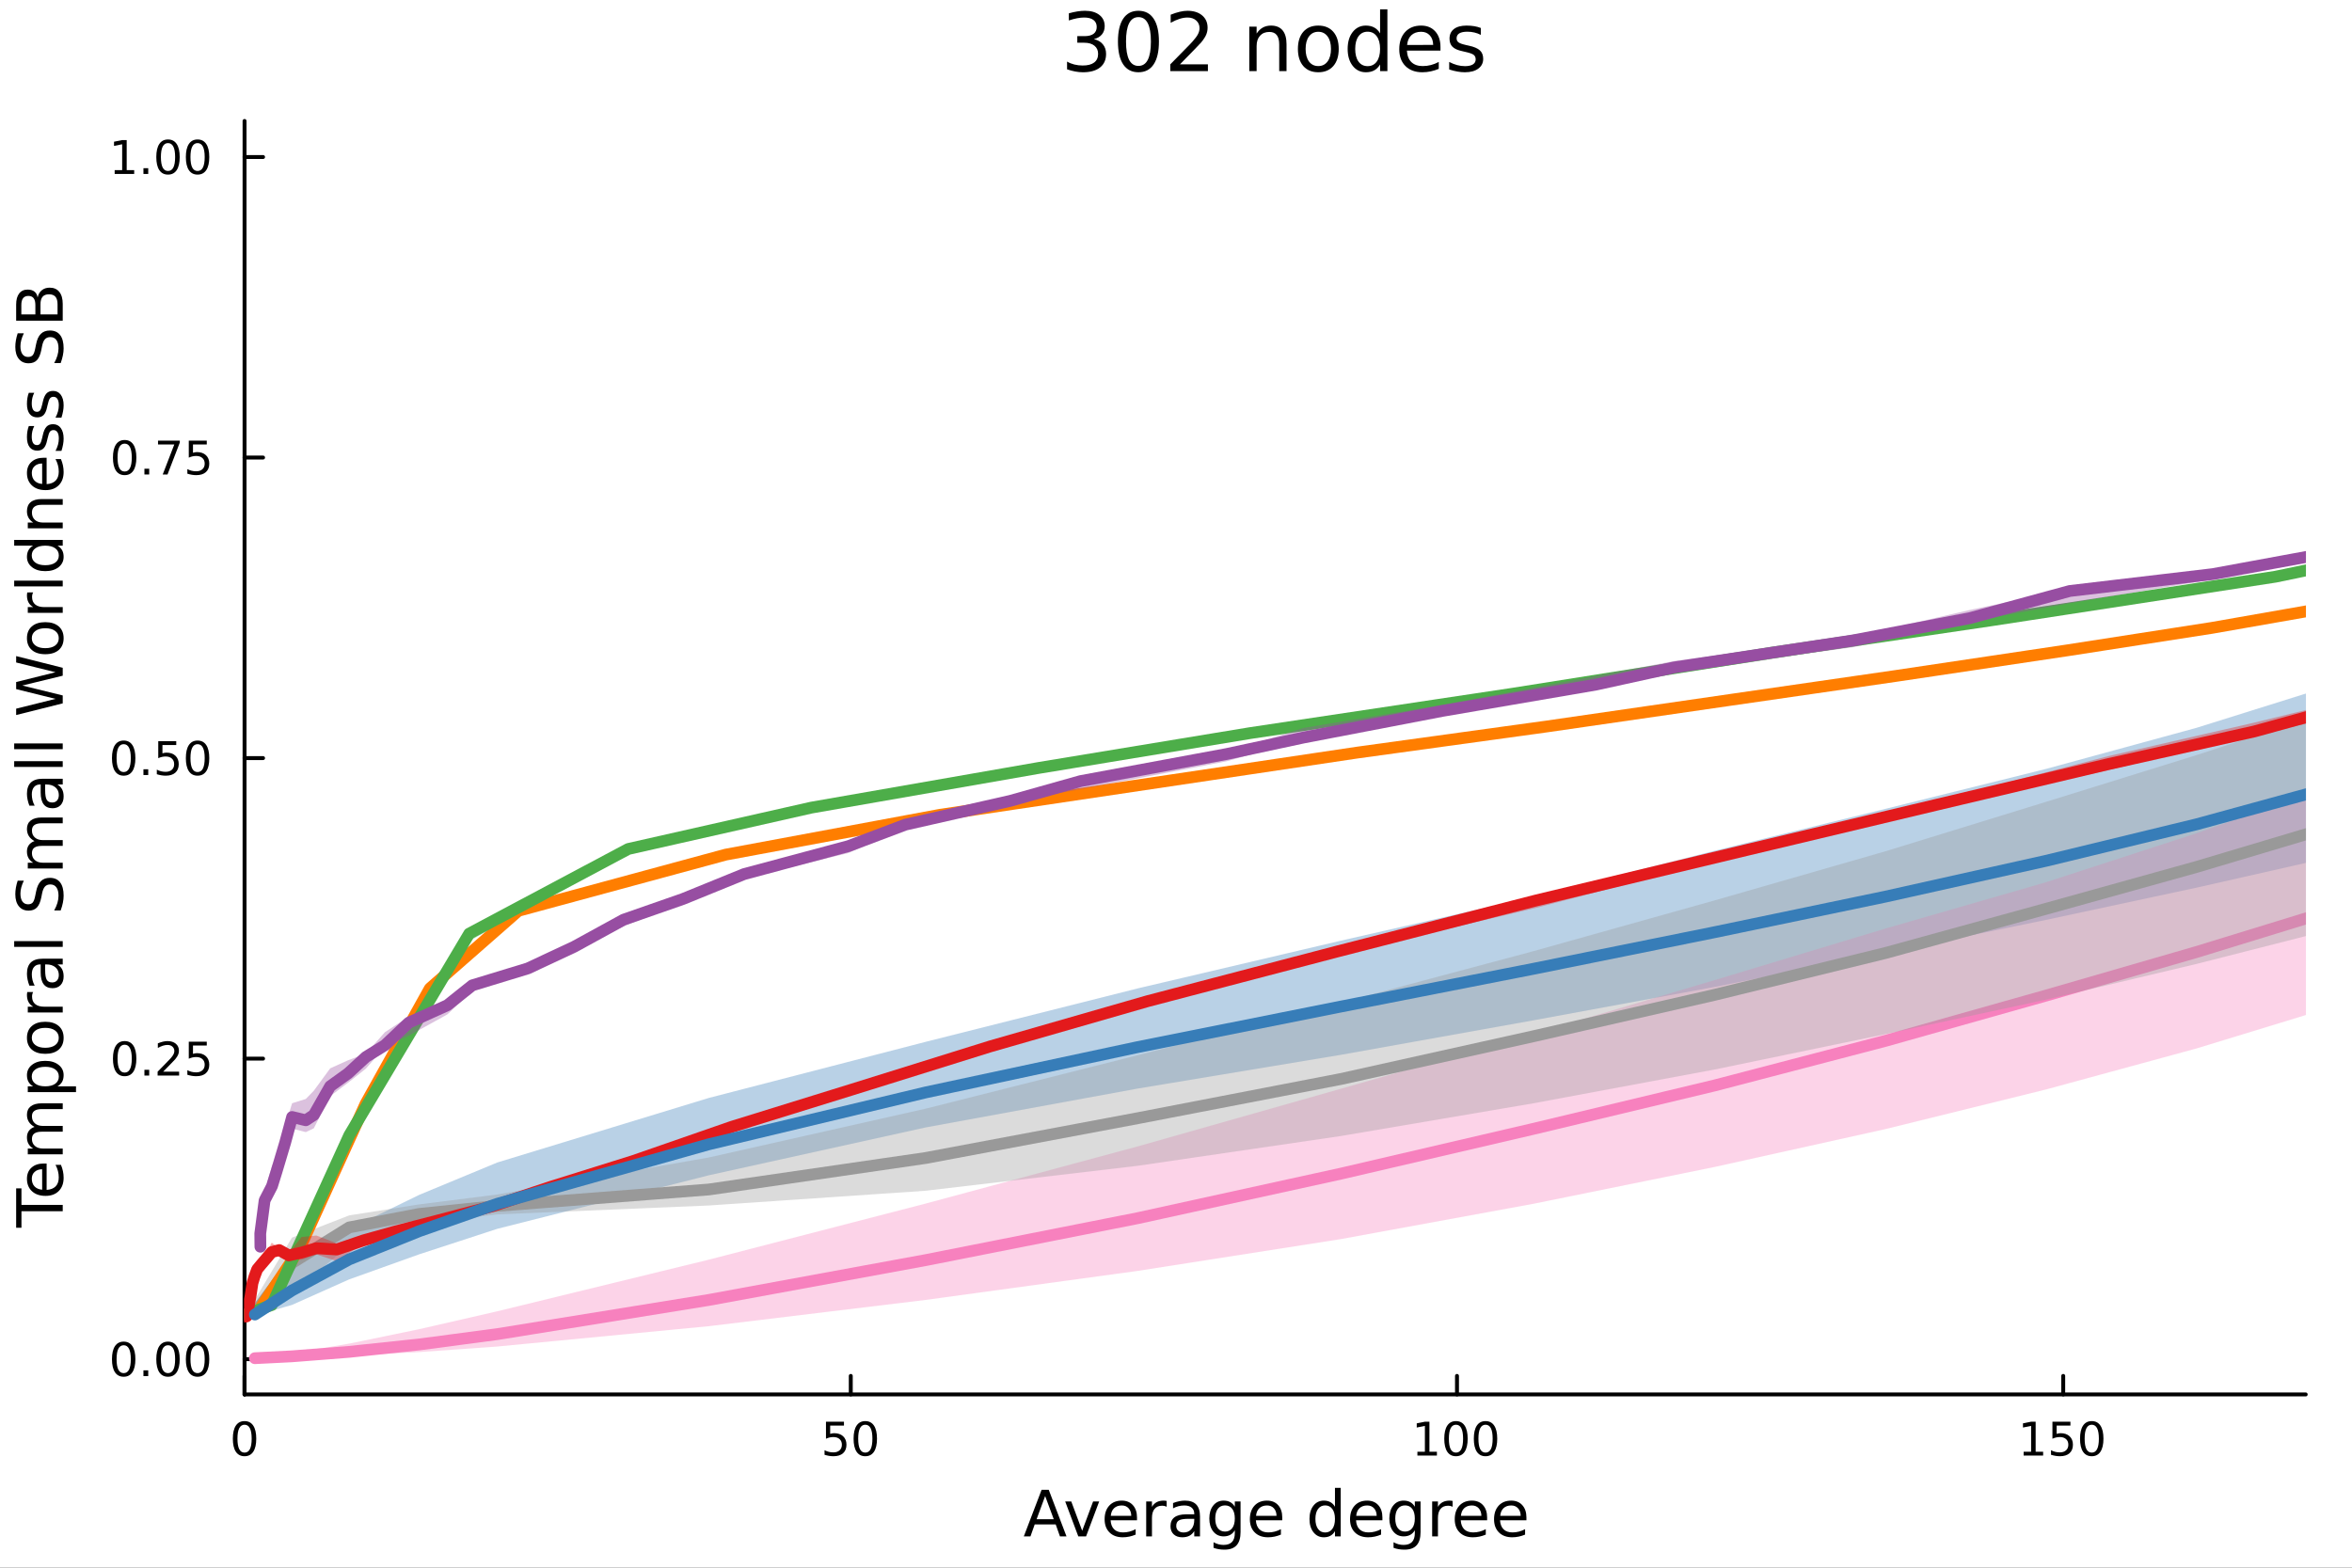 <?xml version="1.0" encoding="utf-8"?>
<svg xmlns="http://www.w3.org/2000/svg" xmlns:xlink="http://www.w3.org/1999/xlink" width="600" height="400" viewBox="0 0 2400 1600">
<rect x="0" y="0" width="2400" height="1600" fill="#333333" stroke="none"/>
<defs>
  <clipPath id="clip870">
    <rect x="0" y="0" width="2400" height="1600"/>
  </clipPath>
</defs>
<path clip-path="url(#clip870)" d="M0 1600 L2400 1600 L2400 0 L0 0  Z" fill="#ffffff" fill-rule="evenodd" fill-opacity="1"/>
<defs>
  <clipPath id="clip871">
    <rect x="480" y="0" width="1681" height="1600"/>
  </clipPath>
</defs>
<path clip-path="url(#clip870)" d="M249.542 1423.18 L2352.76 1423.18 L2352.76 123.472 L249.542 123.472  Z" fill="#ffffff" fill-rule="evenodd" fill-opacity="1"/>
<defs>
  <clipPath id="clip872">
    <rect x="249" y="123" width="2104" height="1301"/>
  </clipPath>
</defs>
<polyline clip-path="url(#clip870)" style="stroke:#000000; stroke-linecap:round; stroke-linejoin:round; stroke-width:4; stroke-opacity:1; fill:none" points="249.542,1423.18 2352.76,1423.18 "/>
<polyline clip-path="url(#clip870)" style="stroke:#000000; stroke-linecap:round; stroke-linejoin:round; stroke-width:4; stroke-opacity:1; fill:none" points="249.542,1423.18 249.542,1404.28 "/>
<polyline clip-path="url(#clip870)" style="stroke:#000000; stroke-linecap:round; stroke-linejoin:round; stroke-width:4; stroke-opacity:1; fill:none" points="868.134,1423.18 868.134,1404.28 "/>
<polyline clip-path="url(#clip870)" style="stroke:#000000; stroke-linecap:round; stroke-linejoin:round; stroke-width:4; stroke-opacity:1; fill:none" points="1486.73,1423.18 1486.73,1404.28 "/>
<polyline clip-path="url(#clip870)" style="stroke:#000000; stroke-linecap:round; stroke-linejoin:round; stroke-width:4; stroke-opacity:1; fill:none" points="2105.32,1423.18 2105.32,1404.28 "/>
<path clip-path="url(#clip870)" d="M249.542 1454.1 Q245.931 1454.1 244.102 1457.66 Q242.297 1461.2 242.297 1468.33 Q242.297 1475.44 244.102 1479.01 Q245.931 1482.55 249.542 1482.55 Q253.176 1482.55 254.982 1479.01 Q256.811 1475.44 256.811 1468.33 Q256.811 1461.2 254.982 1457.66 Q253.176 1454.1 249.542 1454.1 M249.542 1450.39 Q255.352 1450.39 258.408 1455 Q261.486 1459.58 261.486 1468.33 Q261.486 1477.06 258.408 1481.67 Q255.352 1486.25 249.542 1486.25 Q243.732 1486.25 240.653 1481.67 Q237.598 1477.06 237.598 1468.33 Q237.598 1459.58 240.653 1455 Q243.732 1450.39 249.542 1450.39 Z" fill="#000000" fill-rule="evenodd" fill-opacity="1" /><path clip-path="url(#clip870)" d="M842.834 1451.02 L861.19 1451.02 L861.19 1454.96 L847.116 1454.96 L847.116 1463.43 Q848.134 1463.08 849.153 1462.92 Q850.171 1462.73 851.19 1462.73 Q856.977 1462.73 860.357 1465.9 Q863.736 1469.08 863.736 1474.49 Q863.736 1480.07 860.264 1483.17 Q856.792 1486.25 850.472 1486.25 Q848.296 1486.25 846.028 1485.88 Q843.783 1485.51 841.375 1484.77 L841.375 1480.07 Q843.459 1481.2 845.681 1481.76 Q847.903 1482.32 850.38 1482.32 Q854.384 1482.32 856.722 1480.21 Q859.06 1478.1 859.06 1474.49 Q859.06 1470.88 856.722 1468.77 Q854.384 1466.67 850.38 1466.67 Q848.505 1466.67 846.63 1467.08 Q844.778 1467.5 842.834 1468.38 L842.834 1451.02 Z" fill="#000000" fill-rule="evenodd" fill-opacity="1" /><path clip-path="url(#clip870)" d="M882.949 1454.1 Q879.338 1454.1 877.509 1457.66 Q875.704 1461.2 875.704 1468.33 Q875.704 1475.44 877.509 1479.01 Q879.338 1482.55 882.949 1482.55 Q886.583 1482.55 888.389 1479.01 Q890.218 1475.44 890.218 1468.33 Q890.218 1461.2 888.389 1457.66 Q886.583 1454.1 882.949 1454.1 M882.949 1450.39 Q888.759 1450.39 891.815 1455 Q894.893 1459.58 894.893 1468.33 Q894.893 1477.06 891.815 1481.67 Q888.759 1486.25 882.949 1486.25 Q877.139 1486.25 874.06 1481.67 Q871.005 1477.06 871.005 1468.33 Q871.005 1459.58 874.06 1455 Q877.139 1450.39 882.949 1450.39 Z" fill="#000000" fill-rule="evenodd" fill-opacity="1" /><path clip-path="url(#clip870)" d="M1446.33 1481.64 L1453.97 1481.64 L1453.97 1455.28 L1445.66 1456.95 L1445.66 1452.69 L1453.93 1451.02 L1458.6 1451.02 L1458.6 1481.64 L1466.24 1481.64 L1466.24 1485.58 L1446.33 1485.58 L1446.33 1481.64 Z" fill="#000000" fill-rule="evenodd" fill-opacity="1" /><path clip-path="url(#clip870)" d="M1485.69 1454.1 Q1482.07 1454.1 1480.25 1457.66 Q1478.44 1461.2 1478.44 1468.33 Q1478.44 1475.44 1480.25 1479.01 Q1482.07 1482.55 1485.69 1482.55 Q1489.32 1482.55 1491.12 1479.01 Q1492.95 1475.44 1492.95 1468.33 Q1492.95 1461.2 1491.12 1457.66 Q1489.32 1454.1 1485.69 1454.1 M1485.69 1450.39 Q1491.5 1450.39 1494.55 1455 Q1497.63 1459.58 1497.63 1468.33 Q1497.63 1477.06 1494.55 1481.67 Q1491.5 1486.25 1485.69 1486.25 Q1479.87 1486.25 1476.8 1481.67 Q1473.74 1477.06 1473.74 1468.33 Q1473.74 1459.58 1476.8 1455 Q1479.87 1450.39 1485.69 1450.39 Z" fill="#000000" fill-rule="evenodd" fill-opacity="1" /><path clip-path="url(#clip870)" d="M1515.85 1454.1 Q1512.24 1454.1 1510.41 1457.66 Q1508.6 1461.2 1508.6 1468.33 Q1508.6 1475.44 1510.41 1479.01 Q1512.24 1482.55 1515.85 1482.55 Q1519.48 1482.55 1521.29 1479.01 Q1523.12 1475.44 1523.12 1468.33 Q1523.12 1461.2 1521.29 1457.66 Q1519.48 1454.1 1515.85 1454.1 M1515.85 1450.39 Q1521.66 1450.39 1524.71 1455 Q1527.79 1459.58 1527.79 1468.33 Q1527.79 1477.06 1524.71 1481.67 Q1521.66 1486.25 1515.85 1486.25 Q1510.04 1486.25 1506.96 1481.67 Q1503.9 1477.06 1503.9 1468.33 Q1503.9 1459.58 1506.96 1455 Q1510.04 1450.39 1515.85 1450.39 Z" fill="#000000" fill-rule="evenodd" fill-opacity="1" /><path clip-path="url(#clip870)" d="M2064.93 1481.64 L2072.56 1481.64 L2072.56 1455.28 L2064.25 1456.95 L2064.25 1452.69 L2072.52 1451.02 L2077.19 1451.02 L2077.19 1481.64 L2084.83 1481.64 L2084.83 1485.58 L2064.93 1485.58 L2064.93 1481.64 Z" fill="#000000" fill-rule="evenodd" fill-opacity="1" /><path clip-path="url(#clip870)" d="M2094.32 1451.02 L2112.68 1451.02 L2112.68 1454.96 L2098.61 1454.96 L2098.61 1463.43 Q2099.62 1463.08 2100.64 1462.92 Q2101.66 1462.73 2102.68 1462.73 Q2108.47 1462.73 2111.85 1465.9 Q2115.23 1469.08 2115.23 1474.49 Q2115.23 1480.07 2111.75 1483.17 Q2108.28 1486.25 2101.96 1486.25 Q2099.79 1486.25 2097.52 1485.88 Q2095.27 1485.51 2092.87 1484.77 L2092.87 1480.07 Q2094.95 1481.2 2097.17 1481.76 Q2099.39 1482.32 2101.87 1482.32 Q2105.87 1482.32 2108.21 1480.21 Q2110.55 1478.1 2110.55 1474.49 Q2110.55 1470.88 2108.21 1468.77 Q2105.87 1466.67 2101.87 1466.67 Q2099.99 1466.67 2098.12 1467.08 Q2096.27 1467.5 2094.32 1468.38 L2094.32 1451.02 Z" fill="#000000" fill-rule="evenodd" fill-opacity="1" /><path clip-path="url(#clip870)" d="M2134.44 1454.1 Q2130.83 1454.1 2129 1457.66 Q2127.19 1461.2 2127.19 1468.33 Q2127.19 1475.44 2129 1479.01 Q2130.83 1482.55 2134.44 1482.55 Q2138.07 1482.55 2139.88 1479.01 Q2141.71 1475.44 2141.71 1468.33 Q2141.71 1461.2 2139.88 1457.66 Q2138.07 1454.1 2134.44 1454.1 M2134.44 1450.39 Q2140.25 1450.39 2143.3 1455 Q2146.38 1459.58 2146.38 1468.33 Q2146.38 1477.06 2143.3 1481.67 Q2140.25 1486.25 2134.44 1486.25 Q2128.63 1486.25 2125.55 1481.67 Q2122.49 1477.06 2122.49 1468.33 Q2122.49 1459.58 2125.55 1455 Q2128.63 1450.39 2134.44 1450.39 Z" fill="#000000" fill-rule="evenodd" fill-opacity="1" /><path clip-path="url(#clip870)" d="M1066.49 1526.86 L1057.77 1550.51 L1075.25 1550.51 L1066.49 1526.86 M1062.86 1520.52 L1070.15 1520.52 L1088.26 1568.04 L1081.58 1568.04 L1077.25 1555.85 L1055.83 1555.85 L1051.5 1568.04 L1044.72 1568.04 L1062.86 1520.52 Z" fill="#000000" fill-rule="evenodd" fill-opacity="1" /><path clip-path="url(#clip870)" d="M1086.93 1532.4 L1093.13 1532.4 L1104.27 1562.31 L1115.41 1532.4 L1121.62 1532.4 L1108.25 1568.04 L1100.3 1568.04 L1086.93 1532.4 Z" fill="#000000" fill-rule="evenodd" fill-opacity="1" /><path clip-path="url(#clip870)" d="M1160.2 1548.76 L1160.2 1551.62 L1133.27 1551.62 Q1133.65 1557.67 1136.9 1560.85 Q1140.18 1564 1146 1564 Q1149.37 1564 1152.53 1563.17 Q1155.71 1562.35 1158.83 1560.69 L1158.83 1566.23 Q1155.68 1567.57 1152.37 1568.27 Q1149.06 1568.97 1145.65 1568.97 Q1137.12 1568.97 1132.12 1564 Q1127.16 1559.04 1127.16 1550.57 Q1127.16 1541.82 1131.87 1536.69 Q1136.61 1531.54 1144.63 1531.54 Q1151.83 1531.54 1155.99 1536.18 Q1160.2 1540.8 1160.2 1548.76 M1154.34 1547.04 Q1154.28 1542.23 1151.63 1539.37 Q1149.02 1536.5 1144.7 1536.5 Q1139.79 1536.5 1136.83 1539.27 Q1133.91 1542.04 1133.46 1547.07 L1154.34 1547.04 Z" fill="#000000" fill-rule="evenodd" fill-opacity="1" /><path clip-path="url(#clip870)" d="M1190.47 1537.87 Q1189.48 1537.3 1188.3 1537.04 Q1187.16 1536.76 1185.75 1536.76 Q1180.79 1536.76 1178.12 1540 Q1175.47 1543.22 1175.47 1549.27 L1175.47 1568.04 L1169.59 1568.04 L1169.59 1532.4 L1175.47 1532.4 L1175.47 1537.93 Q1177.32 1534.69 1180.28 1533.13 Q1183.24 1531.54 1187.47 1531.54 Q1188.08 1531.54 1188.81 1531.63 Q1189.54 1531.7 1190.43 1531.85 L1190.47 1537.87 Z" fill="#000000" fill-rule="evenodd" fill-opacity="1" /><path clip-path="url(#clip870)" d="M1212.81 1550.12 Q1205.71 1550.12 1202.97 1551.75 Q1200.24 1553.37 1200.24 1557.29 Q1200.24 1560.4 1202.27 1562.25 Q1204.34 1564.07 1207.88 1564.07 Q1212.75 1564.07 1215.67 1560.63 Q1218.63 1557.16 1218.63 1551.43 L1218.63 1550.12 L1212.81 1550.12 M1224.49 1547.71 L1224.49 1568.04 L1218.63 1568.04 L1218.63 1562.63 Q1216.63 1565.88 1213.64 1567.44 Q1210.64 1568.97 1206.32 1568.97 Q1200.84 1568.97 1197.59 1565.91 Q1194.38 1562.82 1194.38 1557.67 Q1194.38 1551.65 1198.39 1548.6 Q1202.43 1545.54 1210.42 1545.54 L1218.63 1545.54 L1218.63 1544.97 Q1218.63 1540.93 1215.96 1538.73 Q1213.32 1536.5 1208.51 1536.5 Q1205.46 1536.5 1202.56 1537.23 Q1199.66 1537.97 1196.99 1539.43 L1196.99 1534.02 Q1200.2 1532.78 1203.23 1532.17 Q1206.25 1531.54 1209.12 1531.54 Q1216.85 1531.54 1220.67 1535.55 Q1224.49 1539.56 1224.49 1547.71 Z" fill="#000000" fill-rule="evenodd" fill-opacity="1" /><path clip-path="url(#clip870)" d="M1260.01 1549.81 Q1260.01 1543.44 1257.37 1539.94 Q1254.76 1536.44 1250.02 1536.44 Q1245.31 1536.44 1242.66 1539.94 Q1240.05 1543.44 1240.05 1549.81 Q1240.05 1556.14 1242.66 1559.64 Q1245.31 1563.14 1250.02 1563.14 Q1254.76 1563.14 1257.37 1559.64 Q1260.01 1556.14 1260.01 1549.81 M1265.87 1563.62 Q1265.87 1572.72 1261.82 1577.15 Q1257.78 1581.6 1249.44 1581.6 Q1246.36 1581.6 1243.62 1581.13 Q1240.88 1580.68 1238.3 1579.72 L1238.3 1574.03 Q1240.88 1575.43 1243.4 1576.1 Q1245.91 1576.76 1248.52 1576.76 Q1254.28 1576.76 1257.15 1573.74 Q1260.01 1570.75 1260.01 1564.67 L1260.01 1561.77 Q1258.2 1564.92 1255.36 1566.48 Q1252.53 1568.04 1248.58 1568.04 Q1242.03 1568.04 1238.02 1563.05 Q1234.01 1558.05 1234.01 1549.81 Q1234.01 1541.53 1238.02 1536.53 Q1242.03 1531.54 1248.58 1531.54 Q1252.53 1531.54 1255.36 1533.1 Q1258.2 1534.66 1260.01 1537.81 L1260.01 1532.4 L1265.87 1532.4 L1265.87 1563.62 Z" fill="#000000" fill-rule="evenodd" fill-opacity="1" /><path clip-path="url(#clip870)" d="M1308.42 1548.76 L1308.42 1551.62 L1281.49 1551.62 Q1281.88 1557.67 1285.12 1560.85 Q1288.4 1564 1294.23 1564 Q1297.6 1564 1300.75 1563.17 Q1303.93 1562.35 1307.05 1560.69 L1307.05 1566.23 Q1303.9 1567.57 1300.59 1568.27 Q1297.28 1568.97 1293.88 1568.97 Q1285.35 1568.97 1280.35 1564 Q1275.38 1559.04 1275.38 1550.57 Q1275.38 1541.82 1280.09 1536.69 Q1284.84 1531.54 1292.86 1531.54 Q1300.05 1531.54 1304.22 1536.18 Q1308.42 1540.8 1308.42 1548.76 M1302.57 1547.04 Q1302.5 1542.23 1299.86 1539.37 Q1297.25 1536.5 1292.92 1536.5 Q1288.02 1536.5 1285.06 1539.27 Q1282.13 1542.04 1281.69 1547.07 L1302.57 1547.04 Z" fill="#000000" fill-rule="evenodd" fill-opacity="1" /><path clip-path="url(#clip870)" d="M1362.21 1537.81 L1362.21 1518.52 L1368.07 1518.52 L1368.07 1568.04 L1362.21 1568.04 L1362.21 1562.7 Q1360.37 1565.88 1357.53 1567.44 Q1354.73 1568.97 1350.79 1568.97 Q1344.32 1568.97 1340.25 1563.81 Q1336.21 1558.65 1336.21 1550.25 Q1336.21 1541.85 1340.25 1536.69 Q1344.32 1531.54 1350.79 1531.54 Q1354.73 1531.54 1357.53 1533.1 Q1360.37 1534.62 1362.21 1537.81 M1342.26 1550.25 Q1342.26 1556.71 1344.9 1560.4 Q1347.57 1564.07 1352.22 1564.07 Q1356.86 1564.07 1359.54 1560.4 Q1362.21 1556.71 1362.21 1550.25 Q1362.21 1543.79 1359.54 1540.13 Q1356.86 1536.44 1352.22 1536.44 Q1347.57 1536.44 1344.9 1540.13 Q1342.26 1543.79 1342.26 1550.25 Z" fill="#000000" fill-rule="evenodd" fill-opacity="1" /><path clip-path="url(#clip870)" d="M1410.62 1548.76 L1410.62 1551.62 L1383.7 1551.62 Q1384.08 1557.67 1387.32 1560.85 Q1390.6 1564 1396.43 1564 Q1399.8 1564 1402.95 1563.17 Q1406.14 1562.35 1409.25 1560.69 L1409.25 1566.23 Q1406.1 1567.57 1402.79 1568.27 Q1399.48 1568.97 1396.08 1568.97 Q1387.55 1568.97 1382.55 1564 Q1377.59 1559.04 1377.59 1550.57 Q1377.59 1541.82 1382.3 1536.69 Q1387.04 1531.54 1395.06 1531.54 Q1402.25 1531.54 1406.42 1536.18 Q1410.62 1540.8 1410.62 1548.76 M1404.77 1547.04 Q1404.7 1542.23 1402.06 1539.37 Q1399.45 1536.5 1395.12 1536.5 Q1390.22 1536.5 1387.26 1539.27 Q1384.33 1542.04 1383.89 1547.07 L1404.77 1547.04 Z" fill="#000000" fill-rule="evenodd" fill-opacity="1" /><path clip-path="url(#clip870)" d="M1443.69 1549.81 Q1443.69 1543.44 1441.05 1539.94 Q1438.44 1536.44 1433.7 1536.44 Q1428.99 1536.44 1426.35 1539.94 Q1423.74 1543.44 1423.74 1549.81 Q1423.74 1556.14 1426.35 1559.64 Q1428.99 1563.14 1433.7 1563.14 Q1438.44 1563.14 1441.05 1559.64 Q1443.69 1556.14 1443.69 1549.81 M1449.55 1563.62 Q1449.55 1572.72 1445.51 1577.15 Q1441.47 1581.6 1433.13 1581.6 Q1430.04 1581.6 1427.3 1581.13 Q1424.56 1580.68 1421.99 1579.72 L1421.99 1574.03 Q1424.56 1575.43 1427.08 1576.1 Q1429.59 1576.76 1432.2 1576.76 Q1437.96 1576.76 1440.83 1573.74 Q1443.69 1570.75 1443.69 1564.67 L1443.69 1561.77 Q1441.88 1564.92 1439.05 1566.48 Q1436.21 1568.04 1432.27 1568.04 Q1425.71 1568.04 1421.7 1563.05 Q1417.69 1558.05 1417.69 1549.81 Q1417.69 1541.53 1421.7 1536.53 Q1425.71 1531.54 1432.27 1531.54 Q1436.21 1531.54 1439.05 1533.1 Q1441.88 1534.66 1443.69 1537.81 L1443.69 1532.4 L1449.55 1532.4 L1449.55 1563.62 Z" fill="#000000" fill-rule="evenodd" fill-opacity="1" /><path clip-path="url(#clip870)" d="M1482.27 1537.87 Q1481.28 1537.3 1480.1 1537.04 Q1478.96 1536.76 1477.56 1536.76 Q1472.59 1536.76 1469.92 1540 Q1467.28 1543.22 1467.28 1549.27 L1467.28 1568.04 L1461.39 1568.04 L1461.39 1532.4 L1467.28 1532.4 L1467.28 1537.93 Q1469.12 1534.69 1472.08 1533.13 Q1475.04 1531.54 1479.28 1531.54 Q1479.88 1531.54 1480.61 1531.63 Q1481.35 1531.7 1482.24 1531.85 L1482.27 1537.87 Z" fill="#000000" fill-rule="evenodd" fill-opacity="1" /><path clip-path="url(#clip870)" d="M1517.47 1548.76 L1517.47 1551.62 L1490.54 1551.62 Q1490.93 1557.67 1494.17 1560.85 Q1497.45 1564 1503.28 1564 Q1506.65 1564 1509.8 1563.17 Q1512.98 1562.35 1516.1 1560.69 L1516.1 1566.23 Q1512.95 1567.57 1509.64 1568.27 Q1506.33 1568.97 1502.93 1568.97 Q1494.4 1568.97 1489.4 1564 Q1484.43 1559.04 1484.43 1550.57 Q1484.43 1541.82 1489.14 1536.69 Q1493.89 1531.54 1501.91 1531.54 Q1509.1 1531.54 1513.27 1536.18 Q1517.47 1540.8 1517.47 1548.76 M1511.62 1547.04 Q1511.55 1542.23 1508.91 1539.37 Q1506.3 1536.5 1501.97 1536.5 Q1497.07 1536.5 1494.11 1539.27 Q1491.18 1542.04 1490.74 1547.07 L1511.62 1547.04 Z" fill="#000000" fill-rule="evenodd" fill-opacity="1" /><path clip-path="url(#clip870)" d="M1557.58 1548.76 L1557.58 1551.62 L1530.65 1551.62 Q1531.03 1557.67 1534.28 1560.85 Q1537.56 1564 1543.38 1564 Q1546.75 1564 1549.9 1563.17 Q1553.09 1562.35 1556.21 1560.69 L1556.21 1566.23 Q1553.06 1567.57 1549.75 1568.27 Q1546.44 1568.97 1543.03 1568.97 Q1534.5 1568.97 1529.5 1564 Q1524.54 1559.04 1524.54 1550.57 Q1524.54 1541.82 1529.25 1536.69 Q1533.99 1531.54 1542.01 1531.54 Q1549.2 1531.54 1553.37 1536.18 Q1557.58 1540.8 1557.58 1548.76 M1551.72 1547.04 Q1551.66 1542.23 1549.01 1539.37 Q1546.4 1536.5 1542.08 1536.5 Q1537.17 1536.5 1534.21 1539.27 Q1531.29 1542.04 1530.84 1547.07 L1551.72 1547.04 Z" fill="#000000" fill-rule="evenodd" fill-opacity="1" /><polyline clip-path="url(#clip870)" style="stroke:#000000; stroke-linecap:round; stroke-linejoin:round; stroke-width:4; stroke-opacity:1; fill:none" points="249.542,1423.18 249.542,123.472 "/>
<polyline clip-path="url(#clip870)" style="stroke:#000000; stroke-linecap:round; stroke-linejoin:round; stroke-width:4; stroke-opacity:1; fill:none" points="249.542,1387.18 268.44,1387.18 "/>
<polyline clip-path="url(#clip870)" style="stroke:#000000; stroke-linecap:round; stroke-linejoin:round; stroke-width:4; stroke-opacity:1; fill:none" points="249.542,1080.45 268.44,1080.45 "/>
<polyline clip-path="url(#clip870)" style="stroke:#000000; stroke-linecap:round; stroke-linejoin:round; stroke-width:4; stroke-opacity:1; fill:none" points="249.542,773.718 268.44,773.718 "/>
<polyline clip-path="url(#clip870)" style="stroke:#000000; stroke-linecap:round; stroke-linejoin:round; stroke-width:4; stroke-opacity:1; fill:none" points="249.542,466.987 268.44,466.987 "/>
<polyline clip-path="url(#clip870)" style="stroke:#000000; stroke-linecap:round; stroke-linejoin:round; stroke-width:4; stroke-opacity:1; fill:none" points="249.542,160.256 268.44,160.256 "/>
<path clip-path="url(#clip870)" d="M126.205 1372.98 Q122.593 1372.98 120.765 1376.54 Q118.959 1380.09 118.959 1387.22 Q118.959 1394.32 120.765 1397.89 Q122.593 1401.43 126.205 1401.43 Q129.839 1401.43 131.644 1397.89 Q133.473 1394.32 133.473 1387.22 Q133.473 1380.09 131.644 1376.54 Q129.839 1372.98 126.205 1372.98 M126.205 1369.28 Q132.015 1369.28 135.07 1373.88 Q138.149 1378.47 138.149 1387.22 Q138.149 1395.94 135.07 1400.55 Q132.015 1405.13 126.205 1405.13 Q120.394 1405.13 117.316 1400.55 Q114.26 1395.94 114.26 1387.22 Q114.26 1378.47 117.316 1373.88 Q120.394 1369.28 126.205 1369.28 Z" fill="#000000" fill-rule="evenodd" fill-opacity="1" /><path clip-path="url(#clip870)" d="M146.366 1398.58 L151.251 1398.58 L151.251 1404.46 L146.366 1404.46 L146.366 1398.58 Z" fill="#000000" fill-rule="evenodd" fill-opacity="1" /><path clip-path="url(#clip870)" d="M171.436 1372.98 Q167.825 1372.98 165.996 1376.54 Q164.19 1380.09 164.19 1387.22 Q164.19 1394.32 165.996 1397.89 Q167.825 1401.43 171.436 1401.43 Q175.07 1401.43 176.876 1397.89 Q178.704 1394.32 178.704 1387.22 Q178.704 1380.09 176.876 1376.54 Q175.07 1372.98 171.436 1372.98 M171.436 1369.28 Q177.246 1369.28 180.301 1373.88 Q183.38 1378.47 183.38 1387.22 Q183.38 1395.94 180.301 1400.55 Q177.246 1405.13 171.436 1405.13 Q165.626 1405.13 162.547 1400.55 Q159.491 1395.94 159.491 1387.22 Q159.491 1378.47 162.547 1373.88 Q165.626 1369.28 171.436 1369.28 Z" fill="#000000" fill-rule="evenodd" fill-opacity="1" /><path clip-path="url(#clip870)" d="M201.598 1372.98 Q197.987 1372.98 196.158 1376.54 Q194.352 1380.09 194.352 1387.22 Q194.352 1394.32 196.158 1397.89 Q197.987 1401.43 201.598 1401.43 Q205.232 1401.43 207.037 1397.89 Q208.866 1394.32 208.866 1387.22 Q208.866 1380.09 207.037 1376.54 Q205.232 1372.98 201.598 1372.98 M201.598 1369.28 Q207.408 1369.28 210.463 1373.88 Q213.542 1378.47 213.542 1387.22 Q213.542 1395.94 210.463 1400.55 Q207.408 1405.13 201.598 1405.13 Q195.787 1405.13 192.709 1400.55 Q189.653 1395.94 189.653 1387.22 Q189.653 1378.47 192.709 1373.88 Q195.787 1369.28 201.598 1369.28 Z" fill="#000000" fill-rule="evenodd" fill-opacity="1" /><path clip-path="url(#clip870)" d="M127.2 1066.25 Q123.589 1066.25 121.76 1069.81 Q119.955 1073.35 119.955 1080.48 Q119.955 1087.59 121.76 1091.16 Q123.589 1094.7 127.2 1094.7 Q130.834 1094.7 132.64 1091.16 Q134.468 1087.59 134.468 1080.48 Q134.468 1073.35 132.64 1069.81 Q130.834 1066.25 127.2 1066.25 M127.2 1062.54 Q133.01 1062.54 136.066 1067.15 Q139.144 1071.73 139.144 1080.48 Q139.144 1089.21 136.066 1093.82 Q133.01 1098.4 127.2 1098.4 Q121.39 1098.4 118.311 1093.82 Q115.256 1089.21 115.256 1080.48 Q115.256 1071.73 118.311 1067.15 Q121.39 1062.54 127.2 1062.54 Z" fill="#000000" fill-rule="evenodd" fill-opacity="1" /><path clip-path="url(#clip870)" d="M147.362 1091.85 L152.246 1091.85 L152.246 1097.73 L147.362 1097.73 L147.362 1091.85 Z" fill="#000000" fill-rule="evenodd" fill-opacity="1" /><path clip-path="url(#clip870)" d="M166.459 1093.79 L182.778 1093.79 L182.778 1097.73 L160.834 1097.73 L160.834 1093.79 Q163.496 1091.04 168.079 1086.41 Q172.686 1081.76 173.866 1080.41 Q176.112 1077.89 176.991 1076.16 Q177.894 1074.4 177.894 1072.71 Q177.894 1069.95 175.95 1068.22 Q174.028 1066.48 170.927 1066.48 Q168.727 1066.48 166.274 1067.24 Q163.843 1068.01 161.065 1069.56 L161.065 1064.84 Q163.89 1063.7 166.343 1063.12 Q168.797 1062.54 170.834 1062.54 Q176.204 1062.54 179.399 1065.23 Q182.593 1067.91 182.593 1072.41 Q182.593 1074.54 181.783 1076.46 Q180.996 1078.35 178.889 1080.95 Q178.311 1081.62 175.209 1084.84 Q172.107 1088.03 166.459 1093.79 Z" fill="#000000" fill-rule="evenodd" fill-opacity="1" /><path clip-path="url(#clip870)" d="M192.639 1063.17 L210.996 1063.17 L210.996 1067.1 L196.922 1067.1 L196.922 1075.58 Q197.94 1075.23 198.959 1075.07 Q199.977 1074.88 200.996 1074.88 Q206.783 1074.88 210.162 1078.05 Q213.542 1081.22 213.542 1086.64 Q213.542 1092.22 210.07 1095.32 Q206.598 1098.4 200.278 1098.4 Q198.102 1098.4 195.834 1098.03 Q193.588 1097.66 191.181 1096.92 L191.181 1092.22 Q193.264 1093.35 195.487 1093.91 Q197.709 1094.47 200.186 1094.47 Q204.19 1094.47 206.528 1092.36 Q208.866 1090.25 208.866 1086.64 Q208.866 1083.03 206.528 1080.92 Q204.19 1078.82 200.186 1078.82 Q198.311 1078.82 196.436 1079.23 Q194.584 1079.65 192.639 1080.53 L192.639 1063.17 Z" fill="#000000" fill-rule="evenodd" fill-opacity="1" /><path clip-path="url(#clip870)" d="M126.205 759.517 Q122.593 759.517 120.765 763.082 Q118.959 766.623 118.959 773.753 Q118.959 780.859 120.765 784.424 Q122.593 787.966 126.205 787.966 Q129.839 787.966 131.644 784.424 Q133.473 780.859 133.473 773.753 Q133.473 766.623 131.644 763.082 Q129.839 759.517 126.205 759.517 M126.205 755.813 Q132.015 755.813 135.07 760.42 Q138.149 765.003 138.149 773.753 Q138.149 782.48 135.07 787.086 Q132.015 791.67 126.205 791.67 Q120.394 791.67 117.316 787.086 Q114.26 782.48 114.26 773.753 Q114.26 765.003 117.316 760.42 Q120.394 755.813 126.205 755.813 Z" fill="#000000" fill-rule="evenodd" fill-opacity="1" /><path clip-path="url(#clip870)" d="M146.366 785.119 L151.251 785.119 L151.251 790.998 L146.366 790.998 L146.366 785.119 Z" fill="#000000" fill-rule="evenodd" fill-opacity="1" /><path clip-path="url(#clip870)" d="M161.482 756.438 L179.839 756.438 L179.839 760.373 L165.765 760.373 L165.765 768.846 Q166.783 768.498 167.802 768.336 Q168.82 768.151 169.839 768.151 Q175.626 768.151 179.005 771.323 Q182.385 774.494 182.385 779.91 Q182.385 785.489 178.913 788.591 Q175.44 791.67 169.121 791.67 Q166.945 791.67 164.677 791.299 Q162.431 790.929 160.024 790.188 L160.024 785.489 Q162.107 786.623 164.329 787.179 Q166.552 787.734 169.028 787.734 Q173.033 787.734 175.371 785.628 Q177.709 783.522 177.709 779.91 Q177.709 776.299 175.371 774.193 Q173.033 772.086 169.028 772.086 Q167.153 772.086 165.278 772.503 Q163.427 772.92 161.482 773.799 L161.482 756.438 Z" fill="#000000" fill-rule="evenodd" fill-opacity="1" /><path clip-path="url(#clip870)" d="M201.598 759.517 Q197.987 759.517 196.158 763.082 Q194.352 766.623 194.352 773.753 Q194.352 780.859 196.158 784.424 Q197.987 787.966 201.598 787.966 Q205.232 787.966 207.037 784.424 Q208.866 780.859 208.866 773.753 Q208.866 766.623 207.037 763.082 Q205.232 759.517 201.598 759.517 M201.598 755.813 Q207.408 755.813 210.463 760.42 Q213.542 765.003 213.542 773.753 Q213.542 782.48 210.463 787.086 Q207.408 791.67 201.598 791.67 Q195.787 791.67 192.709 787.086 Q189.653 782.48 189.653 773.753 Q189.653 765.003 192.709 760.42 Q195.787 755.813 201.598 755.813 Z" fill="#000000" fill-rule="evenodd" fill-opacity="1" /><path clip-path="url(#clip870)" d="M127.2 452.786 Q123.589 452.786 121.76 456.351 Q119.955 459.892 119.955 467.022 Q119.955 474.128 121.76 477.693 Q123.589 481.235 127.2 481.235 Q130.834 481.235 132.64 477.693 Q134.468 474.128 134.468 467.022 Q134.468 459.892 132.64 456.351 Q130.834 452.786 127.2 452.786 M127.2 449.082 Q133.01 449.082 136.066 453.689 Q139.144 458.272 139.144 467.022 Q139.144 475.749 136.066 480.355 Q133.01 484.939 127.2 484.939 Q121.39 484.939 118.311 480.355 Q115.256 475.749 115.256 467.022 Q115.256 458.272 118.311 453.689 Q121.39 449.082 127.2 449.082 Z" fill="#000000" fill-rule="evenodd" fill-opacity="1" /><path clip-path="url(#clip870)" d="M147.362 478.388 L152.246 478.388 L152.246 484.267 L147.362 484.267 L147.362 478.388 Z" fill="#000000" fill-rule="evenodd" fill-opacity="1" /><path clip-path="url(#clip870)" d="M161.251 449.707 L183.473 449.707 L183.473 451.698 L170.927 484.267 L166.042 484.267 L177.848 453.642 L161.251 453.642 L161.251 449.707 Z" fill="#000000" fill-rule="evenodd" fill-opacity="1" /><path clip-path="url(#clip870)" d="M192.639 449.707 L210.996 449.707 L210.996 453.642 L196.922 453.642 L196.922 462.115 Q197.94 461.767 198.959 461.605 Q199.977 461.42 200.996 461.42 Q206.783 461.42 210.162 464.591 Q213.542 467.763 213.542 473.179 Q213.542 478.758 210.07 481.86 Q206.598 484.939 200.278 484.939 Q198.102 484.939 195.834 484.568 Q193.588 484.198 191.181 483.457 L191.181 478.758 Q193.264 479.892 195.487 480.448 Q197.709 481.003 200.186 481.003 Q204.19 481.003 206.528 478.897 Q208.866 476.791 208.866 473.179 Q208.866 469.568 206.528 467.462 Q204.19 465.355 200.186 465.355 Q198.311 465.355 196.436 465.772 Q194.584 466.189 192.639 467.068 L192.639 449.707 Z" fill="#000000" fill-rule="evenodd" fill-opacity="1" /><path clip-path="url(#clip870)" d="M117.015 173.601 L124.654 173.601 L124.654 147.236 L116.343 148.902 L116.343 144.643 L124.607 142.976 L129.283 142.976 L129.283 173.601 L136.922 173.601 L136.922 177.536 L117.015 177.536 L117.015 173.601 Z" fill="#000000" fill-rule="evenodd" fill-opacity="1" /><path clip-path="url(#clip870)" d="M146.366 171.657 L151.251 171.657 L151.251 177.536 L146.366 177.536 L146.366 171.657 Z" fill="#000000" fill-rule="evenodd" fill-opacity="1" /><path clip-path="url(#clip870)" d="M171.436 146.055 Q167.825 146.055 165.996 149.62 Q164.19 153.161 164.19 160.291 Q164.19 167.397 165.996 170.962 Q167.825 174.504 171.436 174.504 Q175.07 174.504 176.876 170.962 Q178.704 167.397 178.704 160.291 Q178.704 153.161 176.876 149.62 Q175.07 146.055 171.436 146.055 M171.436 142.351 Q177.246 142.351 180.301 146.958 Q183.38 151.541 183.38 160.291 Q183.38 169.018 180.301 173.624 Q177.246 178.208 171.436 178.208 Q165.626 178.208 162.547 173.624 Q159.491 169.018 159.491 160.291 Q159.491 151.541 162.547 146.958 Q165.626 142.351 171.436 142.351 Z" fill="#000000" fill-rule="evenodd" fill-opacity="1" /><path clip-path="url(#clip870)" d="M201.598 146.055 Q197.987 146.055 196.158 149.62 Q194.352 153.161 194.352 160.291 Q194.352 167.397 196.158 170.962 Q197.987 174.504 201.598 174.504 Q205.232 174.504 207.037 170.962 Q208.866 167.397 208.866 160.291 Q208.866 153.161 207.037 149.62 Q205.232 146.055 201.598 146.055 M201.598 142.351 Q207.408 142.351 210.463 146.958 Q213.542 151.541 213.542 160.291 Q213.542 169.018 210.463 173.624 Q207.408 178.208 201.598 178.208 Q195.787 178.208 192.709 173.624 Q189.653 169.018 189.653 160.291 Q189.653 151.541 192.709 146.958 Q195.787 142.351 201.598 142.351 Z" fill="#000000" fill-rule="evenodd" fill-opacity="1" /><path clip-path="url(#clip870)" d="M16.484 1253.06 L16.484 1212.86 L21.895 1212.86 L21.895 1229.73 L64.004 1229.73 L64.004 1236.19 L21.895 1236.19 L21.895 1253.06 L16.484 1253.06 Z" fill="#000000" fill-rule="evenodd" fill-opacity="1" /><path clip-path="url(#clip870)" d="M44.716 1187.49 L47.581 1187.49 L47.581 1214.42 Q53.628 1214.04 56.811 1210.79 Q59.962 1207.51 59.962 1201.69 Q59.962 1198.32 59.134 1195.17 Q58.307 1191.98 56.652 1188.86 L62.19 1188.86 Q63.527 1192.01 64.227 1195.32 Q64.927 1198.63 64.927 1202.04 Q64.927 1210.57 59.962 1215.57 Q54.997 1220.53 46.53 1220.53 Q37.777 1220.53 32.653 1215.82 Q27.497 1211.08 27.497 1203.06 Q27.497 1195.87 32.144 1191.7 Q36.759 1187.49 44.716 1187.49 M42.997 1193.35 Q38.191 1193.41 35.327 1196.06 Q32.462 1198.67 32.462 1203 Q32.462 1207.9 35.231 1210.86 Q38 1213.79 43.029 1214.23 L42.997 1193.35 Z" fill="#000000" fill-rule="evenodd" fill-opacity="1" /><path clip-path="url(#clip870)" d="M35.199 1150.13 Q31.253 1147.93 29.375 1144.88 Q27.497 1141.82 27.497 1137.68 Q27.497 1132.11 31.412 1129.09 Q35.295 1126.07 42.488 1126.07 L64.004 1126.07 L64.004 1131.95 L42.679 1131.95 Q37.555 1131.95 35.072 1133.77 Q32.589 1135.58 32.589 1139.31 Q32.589 1143.86 35.613 1146.5 Q38.637 1149.14 43.857 1149.14 L64.004 1149.14 L64.004 1155.03 L42.679 1155.03 Q37.523 1155.03 35.072 1156.84 Q32.589 1158.66 32.589 1162.45 Q32.589 1166.93 35.645 1169.58 Q38.669 1172.22 43.857 1172.22 L64.004 1172.22 L64.004 1178.11 L28.356 1178.11 L28.356 1172.22 L33.894 1172.22 Q30.616 1170.21 29.056 1167.41 Q27.497 1164.61 27.497 1160.76 Q27.497 1156.88 29.47 1154.17 Q31.444 1151.43 35.199 1150.13 Z" fill="#000000" fill-rule="evenodd" fill-opacity="1" /><path clip-path="url(#clip870)" d="M58.657 1108.72 L77.563 1108.72 L77.563 1114.61 L28.356 1114.61 L28.356 1108.72 L33.767 1108.72 Q30.584 1106.87 29.056 1104.07 Q27.497 1101.24 27.497 1097.32 Q27.497 1090.83 32.653 1086.79 Q37.809 1082.72 46.212 1082.72 Q54.615 1082.72 59.771 1086.79 Q64.927 1090.83 64.927 1097.32 Q64.927 1101.24 63.399 1104.07 Q61.84 1106.87 58.657 1108.72 M46.212 1088.79 Q39.751 1088.79 36.09 1091.47 Q32.398 1094.11 32.398 1098.76 Q32.398 1103.4 36.09 1106.08 Q39.751 1108.72 46.212 1108.72 Q52.673 1108.72 56.365 1106.08 Q60.026 1103.4 60.026 1098.76 Q60.026 1094.11 56.365 1091.47 Q52.673 1088.79 46.212 1088.79 Z" fill="#000000" fill-rule="evenodd" fill-opacity="1" /><path clip-path="url(#clip870)" d="M32.462 1059.19 Q32.462 1063.9 36.154 1066.64 Q39.815 1069.38 46.212 1069.38 Q52.609 1069.38 56.302 1066.67 Q59.962 1063.94 59.962 1059.19 Q59.962 1054.52 56.27 1051.78 Q52.578 1049.04 46.212 1049.04 Q39.878 1049.04 36.186 1051.78 Q32.462 1054.52 32.462 1059.19 M27.497 1059.19 Q27.497 1051.56 32.462 1047.19 Q37.427 1042.83 46.212 1042.83 Q54.965 1042.83 59.962 1047.19 Q64.927 1051.56 64.927 1059.19 Q64.927 1066.86 59.962 1071.23 Q54.965 1075.55 46.212 1075.55 Q37.427 1075.55 32.462 1071.23 Q27.497 1066.86 27.497 1059.19 Z" fill="#000000" fill-rule="evenodd" fill-opacity="1" /><path clip-path="url(#clip870)" d="M33.831 1012.47 Q33.258 1013.46 33.003 1014.63 Q32.717 1015.78 32.717 1017.18 Q32.717 1022.15 35.963 1024.82 Q39.178 1027.46 45.225 1027.46 L64.004 1027.46 L64.004 1033.35 L28.356 1033.35 L28.356 1027.46 L33.894 1027.46 Q30.648 1025.61 29.088 1022.65 Q27.497 1019.69 27.497 1015.46 Q27.497 1014.86 27.592 1014.12 Q27.656 1013.39 27.815 1012.5 L33.831 1012.47 Z" fill="#000000" fill-rule="evenodd" fill-opacity="1" /><path clip-path="url(#clip870)" d="M46.085 990.126 Q46.085 997.224 47.708 999.961 Q49.331 1002.7 53.246 1002.7 Q56.365 1002.7 58.211 1000.66 Q60.026 998.592 60.026 995.059 Q60.026 990.19 56.588 987.261 Q53.119 984.301 47.39 984.301 L46.085 984.301 L46.085 990.126 M43.666 978.445 L64.004 978.445 L64.004 984.301 L58.593 984.301 Q61.84 986.307 63.399 989.298 Q64.927 992.29 64.927 996.619 Q64.927 1002.09 61.872 1005.34 Q58.784 1008.55 53.628 1008.55 Q47.612 1008.55 44.557 1004.54 Q41.501 1000.5 41.501 992.513 L41.501 984.301 L40.928 984.301 Q36.886 984.301 34.69 986.975 Q32.462 989.617 32.462 994.423 Q32.462 997.478 33.194 1000.37 Q33.926 1003.27 35.39 1005.94 L29.98 1005.94 Q28.738 1002.73 28.133 999.706 Q27.497 996.683 27.497 993.818 Q27.497 986.084 31.507 982.264 Q35.518 978.445 43.666 978.445 Z" fill="#000000" fill-rule="evenodd" fill-opacity="1" /><path clip-path="url(#clip870)" d="M14.479 966.382 L14.479 960.526 L64.004 960.526 L64.004 966.382 L14.479 966.382 Z" fill="#000000" fill-rule="evenodd" fill-opacity="1" /><path clip-path="url(#clip870)" d="M18.044 898.81 L24.314 898.81 Q22.563 902.47 21.704 905.717 Q20.845 908.963 20.845 911.987 Q20.845 917.239 22.882 920.103 Q24.919 922.936 28.674 922.936 Q31.826 922.936 33.449 921.058 Q35.04 919.148 36.027 913.865 L36.823 909.982 Q38.191 902.789 41.66 899.383 Q45.098 895.945 50.891 895.945 Q57.798 895.945 61.362 900.592 Q64.927 905.208 64.927 914.151 Q64.927 917.525 64.163 921.345 Q63.399 925.132 61.904 929.206 L55.283 929.206 Q57.479 925.291 58.593 921.536 Q59.707 917.78 59.707 914.151 Q59.707 908.645 57.543 905.653 Q55.379 902.661 51.368 902.661 Q47.867 902.661 45.894 904.826 Q43.92 906.958 42.934 911.86 L42.17 915.775 Q40.737 922.968 37.682 926.183 Q34.626 929.397 29.184 929.397 Q22.882 929.397 19.253 924.973 Q15.625 920.517 15.625 912.719 Q15.625 909.377 16.23 905.908 Q16.834 902.438 18.044 898.81 Z" fill="#000000" fill-rule="evenodd" fill-opacity="1" /><path clip-path="url(#clip870)" d="M35.199 858.42 Q31.253 856.223 29.375 853.168 Q27.497 850.112 27.497 845.975 Q27.497 840.405 31.412 837.381 Q35.295 834.357 42.488 834.357 L64.004 834.357 L64.004 840.245 L42.679 840.245 Q37.555 840.245 35.072 842.06 Q32.589 843.874 32.589 847.598 Q32.589 852.149 35.613 854.791 Q38.637 857.433 43.857 857.433 L64.004 857.433 L64.004 863.321 L42.679 863.321 Q37.523 863.321 35.072 865.135 Q32.589 866.95 32.589 870.737 Q32.589 875.225 35.645 877.867 Q38.669 880.509 43.857 880.509 L64.004 880.509 L64.004 886.397 L28.356 886.397 L28.356 880.509 L33.894 880.509 Q30.616 878.503 29.056 875.702 Q27.497 872.902 27.497 869.05 Q27.497 865.167 29.47 862.462 Q31.444 859.725 35.199 858.42 Z" fill="#000000" fill-rule="evenodd" fill-opacity="1" /><path clip-path="url(#clip870)" d="M46.085 806.475 Q46.085 813.573 47.708 816.31 Q49.331 819.048 53.246 819.048 Q56.365 819.048 58.211 817.011 Q60.026 814.942 60.026 811.409 Q60.026 806.539 56.588 803.611 Q53.119 800.651 47.39 800.651 L46.085 800.651 L46.085 806.475 M43.666 794.794 L64.004 794.794 L64.004 800.651 L58.593 800.651 Q61.84 802.656 63.399 805.648 Q64.927 808.64 64.927 812.968 Q64.927 818.443 61.872 821.689 Q58.784 824.904 53.628 824.904 Q47.612 824.904 44.557 820.894 Q41.501 816.852 41.501 808.863 L41.501 800.651 L40.928 800.651 Q36.886 800.651 34.69 803.324 Q32.462 805.966 32.462 810.772 Q32.462 813.828 33.194 816.724 Q33.926 819.621 35.39 822.294 L29.98 822.294 Q28.738 819.08 28.133 816.056 Q27.497 813.032 27.497 810.168 Q27.497 802.433 31.507 798.614 Q35.518 794.794 43.666 794.794 Z" fill="#000000" fill-rule="evenodd" fill-opacity="1" /><path clip-path="url(#clip870)" d="M14.479 782.731 L14.479 776.875 L64.004 776.875 L64.004 782.731 L14.479 782.731 Z" fill="#000000" fill-rule="evenodd" fill-opacity="1" /><path clip-path="url(#clip870)" d="M14.479 764.621 L14.479 758.764 L64.004 758.764 L64.004 764.621 L14.479 764.621 Z" fill="#000000" fill-rule="evenodd" fill-opacity="1" /><path clip-path="url(#clip870)" d="M16.484 729.769 L16.484 723.276 L56.652 713.281 L16.484 703.319 L16.484 696.094 L56.652 686.1 L16.484 676.138 L16.484 669.613 L64.004 681.548 L64.004 689.633 L22.754 699.659 L64.004 709.78 L64.004 717.865 L16.484 729.769 Z" fill="#000000" fill-rule="evenodd" fill-opacity="1" /><path clip-path="url(#clip870)" d="M32.462 651.343 Q32.462 656.054 36.154 658.791 Q39.815 661.528 46.212 661.528 Q52.609 661.528 56.302 658.823 Q59.962 656.086 59.962 651.343 Q59.962 646.664 56.27 643.927 Q52.578 641.19 46.212 641.19 Q39.878 641.19 36.186 643.927 Q32.462 646.664 32.462 651.343 M27.497 651.343 Q27.497 643.704 32.462 639.344 Q37.427 634.983 46.212 634.983 Q54.965 634.983 59.962 639.344 Q64.927 643.704 64.927 651.343 Q64.927 659.014 59.962 663.374 Q54.965 667.703 46.212 667.703 Q37.427 667.703 32.462 663.374 Q27.497 659.014 27.497 651.343 Z" fill="#000000" fill-rule="evenodd" fill-opacity="1" /><path clip-path="url(#clip870)" d="M33.831 604.619 Q33.258 605.606 33.003 606.783 Q32.717 607.929 32.717 609.329 Q32.717 614.295 35.963 616.968 Q39.178 619.61 45.225 619.61 L64.004 619.61 L64.004 625.498 L28.356 625.498 L28.356 619.61 L33.894 619.61 Q30.648 617.764 29.088 614.804 Q27.497 611.844 27.497 607.611 Q27.497 607.006 27.592 606.274 Q27.656 605.542 27.815 604.651 L33.831 604.619 Z" fill="#000000" fill-rule="evenodd" fill-opacity="1" /><path clip-path="url(#clip870)" d="M14.479 598.476 L14.479 592.619 L64.004 592.619 L64.004 598.476 L14.479 598.476 Z" fill="#000000" fill-rule="evenodd" fill-opacity="1" /><path clip-path="url(#clip870)" d="M33.767 556.908 L14.479 556.908 L14.479 551.051 L64.004 551.051 L64.004 556.908 L58.657 556.908 Q61.84 558.754 63.399 561.587 Q64.927 564.388 64.927 568.334 Q64.927 574.796 59.771 578.87 Q54.615 582.912 46.212 582.912 Q37.809 582.912 32.653 578.87 Q27.497 574.796 27.497 568.334 Q27.497 564.388 29.056 561.587 Q30.584 558.754 33.767 556.908 M46.212 576.864 Q52.673 576.864 56.365 574.223 Q60.026 571.549 60.026 566.902 Q60.026 562.255 56.365 559.581 Q52.673 556.908 46.212 556.908 Q39.751 556.908 36.09 559.581 Q32.398 562.255 32.398 566.902 Q32.398 571.549 36.09 574.223 Q39.751 576.864 46.212 576.864 Z" fill="#000000" fill-rule="evenodd" fill-opacity="1" /><path clip-path="url(#clip870)" d="M42.488 509.356 L64.004 509.356 L64.004 515.212 L42.679 515.212 Q37.618 515.212 35.104 517.186 Q32.589 519.159 32.589 523.106 Q32.589 527.848 35.613 530.586 Q38.637 533.323 43.857 533.323 L64.004 533.323 L64.004 539.211 L28.356 539.211 L28.356 533.323 L33.894 533.323 Q30.68 531.222 29.088 528.39 Q27.497 525.525 27.497 521.801 Q27.497 515.658 31.316 512.507 Q35.104 509.356 42.488 509.356 Z" fill="#000000" fill-rule="evenodd" fill-opacity="1" /><path clip-path="url(#clip870)" d="M44.716 467.183 L47.581 467.183 L47.581 494.11 Q53.628 493.728 56.811 490.482 Q59.962 487.203 59.962 481.379 Q59.962 478.005 59.134 474.854 Q58.307 471.671 56.652 468.552 L62.19 468.552 Q63.527 471.703 64.227 475.013 Q64.927 478.323 64.927 481.729 Q64.927 490.259 59.962 495.256 Q54.997 500.221 46.53 500.221 Q37.777 500.221 32.653 495.511 Q27.497 490.768 27.497 482.747 Q27.497 475.554 32.144 471.385 Q36.759 467.183 44.716 467.183 M42.997 473.04 Q38.191 473.103 35.327 475.745 Q32.462 478.355 32.462 482.684 Q32.462 487.585 35.231 490.545 Q38 493.474 43.029 493.919 L42.997 473.04 Z" fill="#000000" fill-rule="evenodd" fill-opacity="1" /><path clip-path="url(#clip870)" d="M29.407 434.845 L34.945 434.845 Q33.672 437.328 33.035 440.002 Q32.398 442.675 32.398 445.54 Q32.398 449.9 33.735 452.097 Q35.072 454.261 37.746 454.261 Q39.783 454.261 40.96 452.701 Q42.106 451.142 43.157 446.431 L43.602 444.426 Q44.939 438.187 47.39 435.578 Q49.809 432.936 54.169 432.936 Q59.134 432.936 62.031 436.882 Q64.927 440.797 64.927 447.672 Q64.927 450.537 64.354 453.656 Q63.813 456.743 62.699 460.181 L56.652 460.181 Q58.339 456.934 59.198 453.783 Q60.026 450.632 60.026 447.545 Q60.026 443.407 58.625 441.179 Q57.193 438.951 54.615 438.951 Q52.228 438.951 50.955 440.575 Q49.681 442.166 48.504 447.609 L48.026 449.646 Q46.88 455.088 44.525 457.507 Q42.138 459.926 38 459.926 Q32.971 459.926 30.234 456.362 Q27.497 452.797 27.497 446.24 Q27.497 442.994 27.974 440.129 Q28.452 437.264 29.407 434.845 Z" fill="#000000" fill-rule="evenodd" fill-opacity="1" /><path clip-path="url(#clip870)" d="M29.407 400.884 L34.945 400.884 Q33.672 403.367 33.035 406.041 Q32.398 408.714 32.398 411.579 Q32.398 415.939 33.735 418.135 Q35.072 420.3 37.746 420.3 Q39.783 420.3 40.96 418.74 Q42.106 417.181 43.157 412.47 L43.602 410.465 Q44.939 404.226 47.39 401.616 Q49.809 398.975 54.169 398.975 Q59.134 398.975 62.031 402.921 Q64.927 406.836 64.927 413.711 Q64.927 416.576 64.354 419.695 Q63.813 422.782 62.699 426.22 L56.652 426.22 Q58.339 422.973 59.198 419.822 Q60.026 416.671 60.026 413.584 Q60.026 409.446 58.625 407.218 Q57.193 404.99 54.615 404.99 Q52.228 404.99 50.955 406.614 Q49.681 408.205 48.504 413.648 L48.026 415.685 Q46.88 421.127 44.525 423.546 Q42.138 425.965 38 425.965 Q32.971 425.965 30.234 422.4 Q27.497 418.836 27.497 412.279 Q27.497 409.033 27.974 406.168 Q28.452 403.303 29.407 400.884 Z" fill="#000000" fill-rule="evenodd" fill-opacity="1" /><path clip-path="url(#clip870)" d="M18.044 340.187 L24.314 340.187 Q22.563 343.848 21.704 347.094 Q20.845 350.341 20.845 353.364 Q20.845 358.616 22.882 361.481 Q24.919 364.313 28.674 364.313 Q31.826 364.313 33.449 362.436 Q35.04 360.526 36.027 355.242 L36.823 351.359 Q38.191 344.166 41.66 340.76 Q45.098 337.323 50.891 337.323 Q57.798 337.323 61.362 341.97 Q64.927 346.585 64.927 355.529 Q64.927 358.903 64.163 362.722 Q63.399 366.51 61.904 370.584 L55.283 370.584 Q57.479 366.669 58.593 362.913 Q59.707 359.157 59.707 355.529 Q59.707 350.022 57.543 347.031 Q55.379 344.039 51.368 344.039 Q47.867 344.039 45.894 346.203 Q43.92 348.335 42.934 353.237 L42.17 357.152 Q40.737 364.345 37.682 367.56 Q34.626 370.775 29.184 370.775 Q22.882 370.775 19.253 366.35 Q15.625 361.894 15.625 354.096 Q15.625 350.754 16.23 347.285 Q16.834 343.816 18.044 340.187 Z" fill="#000000" fill-rule="evenodd" fill-opacity="1" /><path clip-path="url(#clip870)" d="M41.31 320.867 L58.721 320.867 L58.721 310.555 Q58.721 305.367 56.588 302.884 Q54.424 300.37 50 300.37 Q45.544 300.37 43.443 302.884 Q41.31 305.367 41.31 310.555 L41.31 320.867 M21.768 320.867 L36.09 320.867 L36.09 311.351 Q36.09 306.64 34.34 304.348 Q32.558 302.025 28.929 302.025 Q25.332 302.025 23.55 304.348 Q21.768 306.64 21.768 311.351 L21.768 320.867 M16.484 327.297 L16.484 310.873 Q16.484 303.521 19.54 299.542 Q22.595 295.564 28.229 295.564 Q32.589 295.564 35.167 297.601 Q37.746 299.638 38.382 303.585 Q39.401 298.842 42.647 296.232 Q45.862 293.59 50.7 293.59 Q57.066 293.59 60.535 297.919 Q64.004 302.248 64.004 310.237 L64.004 327.297 L16.484 327.297 Z" fill="#000000" fill-rule="evenodd" fill-opacity="1" /><path clip-path="url(#clip870)" d="M1116.18 39.966 Q1122.06 41.222 1125.34 45.192 Q1128.66 49.162 1128.66 54.995 Q1128.66 63.948 1122.5 68.849 Q1116.35 73.751 1105 73.751 Q1101.2 73.751 1097.15 72.981 Q1093.14 72.252 1088.84 70.753 L1088.84 62.854 Q1092.24 64.839 1096.29 65.852 Q1100.35 66.864 1104.76 66.864 Q1112.46 66.864 1116.47 63.826 Q1120.52 60.788 1120.52 54.995 Q1120.52 49.648 1116.75 46.65 Q1113.02 43.612 1106.34 43.612 L1099.29 43.612 L1099.29 36.888 L1106.67 36.888 Q1112.7 36.888 1115.9 34.498 Q1119.1 32.067 1119.1 27.53 Q1119.1 22.871 1115.78 20.4 Q1112.5 17.889 1106.34 17.889 Q1102.98 17.889 1099.13 18.618 Q1095.28 19.347 1090.66 20.887 L1090.66 13.595 Q1095.32 12.299 1099.37 11.65 Q1103.46 11.002 1107.07 11.002 Q1116.39 11.002 1121.82 15.256 Q1127.24 19.469 1127.24 26.679 Q1127.24 31.702 1124.37 35.186 Q1121.49 38.629 1116.18 39.966 Z" fill="#000000" fill-rule="evenodd" fill-opacity="1" /><path clip-path="url(#clip870)" d="M1161.68 17.484 Q1155.36 17.484 1152.16 23.722 Q1149 29.92 1149 42.397 Q1149 54.833 1152.16 61.071 Q1155.36 67.269 1161.68 67.269 Q1168.04 67.269 1171.2 61.071 Q1174.4 54.833 1174.4 42.397 Q1174.4 29.92 1171.2 23.722 Q1168.04 17.484 1161.68 17.484 M1161.68 11.002 Q1171.84 11.002 1177.19 19.064 Q1182.58 27.084 1182.58 42.397 Q1182.58 57.669 1177.19 65.73 Q1171.84 73.751 1161.68 73.751 Q1151.51 73.751 1146.12 65.73 Q1140.77 57.669 1140.77 42.397 Q1140.77 27.084 1146.12 19.064 Q1151.51 11.002 1161.68 11.002 Z" fill="#000000" fill-rule="evenodd" fill-opacity="1" /><path clip-path="url(#clip870)" d="M1204.01 65.689 L1232.57 65.689 L1232.57 72.576 L1194.16 72.576 L1194.16 65.689 Q1198.82 60.869 1206.84 52.767 Q1214.91 44.625 1216.97 42.275 Q1220.9 37.86 1222.44 34.822 Q1224.02 31.743 1224.02 28.786 Q1224.02 23.965 1220.62 20.927 Q1217.25 17.889 1211.83 17.889 Q1207.98 17.889 1203.68 19.226 Q1199.43 20.562 1194.57 23.276 L1194.57 15.013 Q1199.51 13.028 1203.81 12.015 Q1208.1 11.002 1211.66 11.002 Q1221.06 11.002 1226.65 15.701 Q1232.24 20.4 1232.24 28.259 Q1232.24 31.986 1230.83 35.348 Q1229.45 38.67 1225.76 43.207 Q1224.75 44.382 1219.32 50.013 Q1213.89 55.603 1204.01 65.689 Z" fill="#000000" fill-rule="evenodd" fill-opacity="1" /><path clip-path="url(#clip870)" d="M1312.78 45.192 L1312.78 72.576 L1305.32 72.576 L1305.32 45.435 Q1305.32 38.994 1302.81 35.794 Q1300.3 32.594 1295.28 32.594 Q1289.24 32.594 1285.76 36.442 Q1282.27 40.29 1282.27 46.934 L1282.27 72.576 L1274.78 72.576 L1274.78 27.206 L1282.27 27.206 L1282.27 34.254 Q1284.95 30.163 1288.55 28.138 Q1292.2 26.112 1296.94 26.112 Q1304.75 26.112 1308.76 30.973 Q1312.78 35.794 1312.78 45.192 Z" fill="#000000" fill-rule="evenodd" fill-opacity="1" /><path clip-path="url(#clip870)" d="M1345.22 32.431 Q1339.23 32.431 1335.74 37.131 Q1332.26 41.789 1332.26 49.931 Q1332.26 58.074 1335.7 62.773 Q1339.19 67.431 1345.22 67.431 Q1351.18 67.431 1354.66 62.732 Q1358.15 58.033 1358.15 49.931 Q1358.15 41.87 1354.66 37.171 Q1351.18 32.431 1345.22 32.431 M1345.22 26.112 Q1354.94 26.112 1360.49 32.431 Q1366.04 38.751 1366.04 49.931 Q1366.04 61.071 1360.49 67.431 Q1354.94 73.751 1345.22 73.751 Q1335.46 73.751 1329.91 67.431 Q1324.4 61.071 1324.4 49.931 Q1324.4 38.751 1329.91 32.431 Q1335.46 26.112 1345.22 26.112 Z" fill="#000000" fill-rule="evenodd" fill-opacity="1" /><path clip-path="url(#clip870)" d="M1408.25 34.092 L1408.25 9.544 L1415.71 9.544 L1415.71 72.576 L1408.25 72.576 L1408.25 65.77 Q1405.91 69.821 1402.3 71.806 Q1398.74 73.751 1393.71 73.751 Q1385.49 73.751 1380.3 67.188 Q1375.16 60.626 1375.16 49.931 Q1375.16 39.237 1380.3 32.675 Q1385.49 26.112 1393.71 26.112 Q1398.74 26.112 1402.3 28.097 Q1405.91 30.041 1408.25 34.092 M1382.86 49.931 Q1382.86 58.155 1386.22 62.854 Q1389.62 67.512 1395.54 67.512 Q1401.45 67.512 1404.85 62.854 Q1408.25 58.155 1408.25 49.931 Q1408.25 41.708 1404.85 37.05 Q1401.45 32.35 1395.54 32.35 Q1389.62 32.35 1386.22 37.05 Q1382.86 41.708 1382.86 49.931 Z" fill="#000000" fill-rule="evenodd" fill-opacity="1" /><path clip-path="url(#clip870)" d="M1469.87 48.028 L1469.87 51.673 L1435.6 51.673 Q1436.08 59.37 1440.22 63.421 Q1444.39 67.431 1451.8 67.431 Q1456.1 67.431 1460.11 66.378 Q1464.16 65.325 1468.13 63.218 L1468.13 70.267 Q1464.12 71.968 1459.9 72.86 Q1455.69 73.751 1451.36 73.751 Q1440.5 73.751 1434.14 67.431 Q1427.82 61.112 1427.82 50.337 Q1427.82 39.197 1433.82 32.675 Q1439.85 26.112 1450.06 26.112 Q1459.22 26.112 1464.52 32.026 Q1469.87 37.9 1469.87 48.028 M1462.42 45.84 Q1462.33 39.723 1458.97 36.077 Q1455.65 32.431 1450.14 32.431 Q1443.9 32.431 1440.14 35.956 Q1436.41 39.48 1435.84 45.88 L1462.42 45.84 Z" fill="#000000" fill-rule="evenodd" fill-opacity="1" /><path clip-path="url(#clip870)" d="M1511.03 28.543 L1511.03 35.591 Q1507.87 33.971 1504.46 33.161 Q1501.06 32.35 1497.42 32.35 Q1491.87 32.35 1489.07 34.052 Q1486.32 35.753 1486.32 39.156 Q1486.32 41.749 1488.3 43.248 Q1490.29 44.706 1496.28 46.043 L1498.83 46.61 Q1506.77 48.311 1510.09 51.43 Q1513.46 54.509 1513.46 60.059 Q1513.46 66.378 1508.43 70.064 Q1503.45 73.751 1494.7 73.751 Q1491.06 73.751 1487.09 73.022 Q1483.16 72.333 1478.78 70.915 L1478.78 63.218 Q1482.91 65.365 1486.92 66.459 Q1490.93 67.512 1494.86 67.512 Q1500.13 67.512 1502.97 65.73 Q1505.8 63.907 1505.8 60.626 Q1505.8 57.588 1503.73 55.967 Q1501.71 54.347 1494.78 52.848 L1492.19 52.24 Q1485.26 50.782 1482.18 47.785 Q1479.11 44.746 1479.11 39.48 Q1479.11 33.08 1483.64 29.596 Q1488.18 26.112 1496.52 26.112 Q1500.66 26.112 1504.3 26.72 Q1507.95 27.327 1511.03 28.543 Z" fill="#000000" fill-rule="evenodd" fill-opacity="1" /><path clip-path="url(#clip872)" d="M2880.57 737.723 L2768.44 771.478 L2648.93 805.228 L2521.62 839.419 L2386 873.214 L2241.53 905.922 L2087.71 938.864 L1923.93 972.542 L1749.69 1007.26 L1564.53 1041.4 L1368.21 1076.58 L1161.07 1110.98 L944.651 1150.66 L723.232 1199.53 L507.423 1254.15 L427.783 1280.16 L356.289 1305.76 L297.903 1331.83 L260.07 1342.68 L260.07 1333.72 L297.903 1292.16 L356.289 1254.34 L427.783 1219.49 L507.423 1186.46 L723.232 1120.59 L944.651 1063.27 L1161.07 1008.74 L1368.21 960.072 L1564.53 915.308 L1749.69 868.257 L1923.93 825.513 L2087.71 784.785 L2241.53 742.764 L2386 697.473 L2521.62 657.406 L2648.93 617.639 L2768.44 577.711 L2880.57 542.682  Z" fill="#377db8" fill-rule="evenodd" fill-opacity="0.35"/>
<polyline clip-path="url(#clip872)" style="stroke:#377db8; stroke-linecap:round; stroke-linejoin:round; stroke-width:0; stroke-opacity:1; fill:none" points="2880.57,737.723 2768.44,771.478 2648.93,805.228 2521.62,839.419 2386,873.214 2241.53,905.922 2087.71,938.864 1923.93,972.542 1749.69,1007.26 1564.53,1041.4 1368.21,1076.58 1161.07,1110.98 944.651,1150.66 723.232,1199.53 507.423,1254.15 427.783,1280.16 356.289,1305.76 297.903,1331.83 260.07,1342.68 "/>
<path clip-path="url(#clip872)" d="M2880.57 850.001 L2768.44 894.165 L2648.93 939.046 L2521.62 982.681 L2386 1025.84 L2241.53 1070.01 L2087.71 1111.94 L1923.93 1152.36 L1749.69 1191.01 L1564.53 1228.64 L1368.21 1264.65 L1161.07 1297.07 L944.651 1326.71 L723.232 1353.53 L507.423 1374.29 L427.783 1379.95 L356.289 1383.63 L297.903 1385.62 L260.07 1386.4 L260.07 1385.72 L297.903 1381.23 L356.289 1371.32 L427.783 1356.57 L507.423 1338.31 L723.232 1285.64 L944.651 1228.34 L1161.07 1169.99 L1368.21 1111.19 L1564.53 1055.19 L1749.69 1000.29 L1923.93 947.689 L2087.71 900.44 L2241.53 850.381 L2386 799.259 L2521.62 752.035 L2648.93 706.632 L2768.44 660.713 L2880.57 616.986  Z" fill="#f781be" fill-rule="evenodd" fill-opacity="0.35"/>
<polyline clip-path="url(#clip872)" style="stroke:#f781be; stroke-linecap:round; stroke-linejoin:round; stroke-width:0; stroke-opacity:1; fill:none" points="2880.57,850.001 2768.44,894.165 2648.93,939.046 2521.62,982.681 2386,1025.84 2241.53,1070.01 2087.71,1111.94 1923.93,1152.36 1749.69,1191.01 1564.53,1228.64 1368.21,1264.65 1161.07,1297.07 944.651,1326.71 723.232,1353.53 507.423,1374.29 427.783,1379.95 356.289,1383.63 297.903,1385.62 260.07,1386.4 "/>
<polyline clip-path="url(#clip872)" style="stroke:#f781be; stroke-linecap:round; stroke-linejoin:round; stroke-width:12; stroke-opacity:1; fill:none" points="2880.57,745.349 2768.44,790.903 2648.93,833.222 2521.62,881.227 2386,927.182 2241.53,971.592 2087.71,1016.12 1923.93,1062.3 1749.69,1107.82 1564.53,1152.15 1368.21,1197.85 1161.07,1243.25 944.651,1286.07 723.232,1326.75 507.423,1361.63 427.783,1372.17 356.289,1379.72 297.903,1384.28 260.07,1386.19 "/>
<path clip-path="url(#clip872)" d="M2880.56 792.196 L2768.45 830.789 L2648.91 871.072 L2521.6 909.927 L2385.99 946.922 L2241.5 983.772 L2087.7 1020.27 L1923.93 1055.46 L1749.68 1091.56 L1564.47 1126.08 L1368.17 1159.44 L1161.05 1189.81 L944.611 1215.29 L723.227 1230.34 L507.456 1239.41 L427.768 1249.11 L356.309 1270.98 L297.912 1320.14 L260.068 1343.03 L260.068 1326.33 L297.912 1263.15 L356.309 1240.44 L427.768 1229.21 L507.456 1219.11 L723.227 1181.35 L944.611 1131.5 L1161.05 1076.95 L1368.17 1023.3 L1564.47 970.837 L1749.68 918.934 L1923.93 868.816 L2087.7 818.393 L2241.5 770.611 L2385.99 723.451 L2521.6 679.923 L2648.91 635.795 L2768.45 593.99 L2880.56 553.743  Z" fill="#999999" fill-rule="evenodd" fill-opacity="0.35"/>
<polyline clip-path="url(#clip872)" style="stroke:#999999; stroke-linecap:round; stroke-linejoin:round; stroke-width:0; stroke-opacity:1; fill:none" points="2880.56,792.196 2768.45,830.789 2648.91,871.072 2521.6,909.927 2385.99,946.922 2241.5,983.772 2087.7,1020.27 1923.93,1055.46 1749.68,1091.56 1564.47,1126.08 1368.17,1159.44 1161.05,1189.81 944.611,1215.29 723.227,1230.34 507.456,1239.41 427.768,1249.11 356.309,1270.98 297.912,1320.14 260.068,1343.03 "/>
<polyline clip-path="url(#clip872)" style="stroke:#999999; stroke-linecap:round; stroke-linejoin:round; stroke-width:12; stroke-opacity:1; fill:none" points="2880.56,673.11 2768.45,713.418 2648.91,755.497 2521.6,797.394 2385.99,841.632 2241.5,884.772 2087.7,927.579 1923.93,972.658 1749.68,1015.33 1564.47,1057.67 1368.17,1101.26 1161.05,1141.23 944.611,1181.85 723.227,1214.01 507.456,1230.71 427.768,1238.97 356.309,1252.71 297.912,1289.09 260.068,1340.05 "/>
<path clip-path="url(#clip872)" d="M2901.62 521.763 L2787.22 546.926 L2670.33 571.772 L2543.9 593.426 L2400.96 616.096 L2256.92 641.137 L2110.55 664.425 L1934.16 690.564 L1766.26 714.885 L1579.2 741.548 L1384.89 769.107 L1193.69 797.361 L959.397 833.157 L740.527 873.193 L528.988 930.667 L438.617 1015.55 L373.004 1128.28 L305.421 1275.86 L263.886 1337.95 L263.886 1336.92 L305.421 1272.53 L373.004 1122.64 L438.617 1004.87 L528.988 929.242 L740.527 871.66 L959.397 830.107 L1193.69 795.835 L1384.89 767.018 L1579.2 740.488 L1766.26 712.91 L1934.16 688.892 L2110.55 662.518 L2256.92 639.673 L2400.96 614.991 L2543.9 591.674 L2670.33 568.212 L2787.22 543.75 L2901.62 520.436  Z" fill="#ff7e00" fill-rule="evenodd" fill-opacity="0.35"/>
<polyline clip-path="url(#clip872)" style="stroke:#ff7e00; stroke-linecap:round; stroke-linejoin:round; stroke-width:0; stroke-opacity:1; fill:none" points="2901.62,521.763 2787.22,546.926 2670.33,571.772 2543.9,593.426 2400.96,616.096 2256.92,641.137 2110.55,664.425 1934.16,690.564 1766.26,714.885 1579.2,741.548 1384.89,769.107 1193.69,797.361 959.397,833.157 740.527,873.193 528.988,930.667 438.617,1015.55 373.004,1128.28 305.421,1275.86 263.886,1337.95 "/>
<polyline clip-path="url(#clip872)" style="stroke:#ff7e00; stroke-linecap:round; stroke-linejoin:round; stroke-width:12; stroke-opacity:1; fill:none" points="2901.62,521.102 2787.22,545.132 2670.33,570.154 2543.9,592.51 2400.96,615.581 2256.92,640.845 2110.55,663.596 1934.16,689.932 1766.26,714.226 1579.2,741.317 1384.89,768.113 1193.69,796.627 959.397,831.544 740.527,872.246 528.988,929.578 438.617,1008.79 373.004,1126.58 305.421,1275.13 263.886,1337.54 "/>
<path clip-path="url(#clip872)" d="M249.542 1341.74 L277.318 1332.53 L356.429 1163.1 L478.812 960.676 L641.062 866.735 L827.907 824.685 L1060.09 784.278 L1275.6 748.905 L1543 712.036 L1807.93 672.647 L2030.85 636.669 L2321.94 590.633 L2570.59 545.173 L2790.99 503.285 L2998.32 456.506 L3228.11 401.351 L3415.68 363.248 L3415.68 338.613 L3228.11 381.907 L2998.32 437.645 L2790.99 489.409 L2570.59 526.249 L2321.94 584.199 L2030.85 627.027 L1807.93 664.331 L1543 707.221 L1275.6 746.571 L1060.09 783.067 L827.907 823.336 L641.062 866.057 L478.812 949.326 L356.429 1151.91 L277.318 1330.63 L249.542 1341.74  Z" fill="#4dae49" fill-rule="evenodd" fill-opacity="0.35"/>
<polyline clip-path="url(#clip872)" style="stroke:#4dae49; stroke-linecap:round; stroke-linejoin:round; stroke-width:0; stroke-opacity:1; fill:none" points="249.542,1341.74 277.318,1332.53 356.429,1163.1 478.812,960.676 641.062,866.735 827.907,824.685 1060.09,784.278 1275.6,748.905 1543,712.036 1807.93,672.647 2030.85,636.669 2321.94,590.633 2570.59,545.173 2790.99,503.285 2998.32,456.506 3228.11,401.351 3415.68,363.248 "/>
<polyline clip-path="url(#clip872)" style="stroke:#4dae49; stroke-linecap:round; stroke-linejoin:round; stroke-width:12; stroke-opacity:1; fill:none" points="249.542,1341.74 277.318,1331.92 356.429,1158.6 478.812,952.848 641.062,866.474 827.907,824.269 1060.09,783.738 1275.6,748.217 1543,708.101 1807.93,666.132 2030.85,633.255 2321.94,588.595 2570.59,536.958 2790.99,495.719 2998.32,448.994 3228.11,390.811 3415.68,345.65 "/>
<path clip-path="url(#clip872)" d="M3973.47 160.256 L2392.75 563.902 L2363.24 569.709 L2258.02 591.242 L2111.95 615.643 L2009.93 634.551 L1890.9 660.567 L1708.5 685.144 L1628.62 703.987 L1471.78 727.27 L1330.14 754.935 L1251.67 776.956 L1102.63 805.543 L1030.94 818.223 L923.945 843.612 L865.859 870.577 L759.316 896.575 L696.852 921.681 L636.233 945.351 L585.971 970.475 L538.604 992.755 L481.901 1011.34 L456.434 1035.37 L417.227 1056.98 L392.817 1068.18 L373.416 1090.58 L355.164 1105.04 L336.927 1118.74 L320.214 1151.55 L312.038 1155.44 L298.066 1151.87 L290.979 1185.35 L282.036 1210.81 L277.571 1221.51 L270.011 1236.82 L265.581 1277.83 L265.723 1277.13 L265.723 1256.29 L265.581 1243.49 L270.011 1215.74 L277.571 1189.81 L282.036 1181.81 L290.979 1148.85 L298.066 1126 L312.038 1121.61 L320.214 1113.2 L336.927 1090.38 L355.164 1082.12 L373.416 1075.28 L392.817 1053.45 L417.227 1037.48 L456.434 1021.71 L481.901 1004.27 L538.604 987.93 L585.971 963.701 L636.233 935.248 L696.852 914.849 L759.316 889.772 L865.859 862.24 L923.945 837.051 L1030.94 815.991 L1102.63 792.906 L1251.67 768.062 L1330.14 742.933 L1471.78 719.402 L1628.62 689.841 L1708.5 674.573 L1890.9 650.142 L2009.93 622.553 L2111.95 601.14 L2258.02 581.682 L2363.24 561.771 L2392.75 554.662 L3973.47 160.256  Z" fill="#974ea2" fill-rule="evenodd" fill-opacity="0.35"/>
<polyline clip-path="url(#clip872)" style="stroke:#974ea2; stroke-linecap:round; stroke-linejoin:round; stroke-width:0; stroke-opacity:1; fill:none" points="3973.47,160.256 2392.75,563.902 2363.24,569.709 2258.02,591.242 2111.95,615.643 2009.93,634.551 1890.9,660.567 1708.5,685.144 1628.62,703.987 1471.78,727.27 1330.14,754.935 1251.67,776.956 1102.63,805.543 1030.94,818.223 923.945,843.612 865.859,870.577 759.316,896.575 696.852,921.681 636.233,945.351 585.971,970.475 538.604,992.755 481.901,1011.34 456.434,1035.37 417.227,1056.98 392.817,1068.18 373.416,1090.58 355.164,1105.04 336.927,1118.74 320.214,1151.55 312.038,1155.44 298.066,1151.87 290.979,1185.35 282.036,1210.81 277.571,1221.51 270.011,1236.82 265.581,1277.83 265.723,1277.13 "/>
<polyline clip-path="url(#clip872)" style="stroke:#974ea2; stroke-linecap:round; stroke-linejoin:round; stroke-width:12; stroke-opacity:1; fill:none" points="3973.47,160.256 2392.75,559.486 2363.24,566.594 2258.02,585.936 2111.95,603.17 2009.93,630.93 1890.9,653.595 1708.5,681.169 1628.62,698.688 1471.78,725.543 1330.14,752.733 1251.67,769.563 1102.63,797.194 1030.94,817.371 923.945,841.615 865.859,863.54 759.316,892.091 696.852,917.52 636.233,938.676 585.971,966.222 538.604,988.378 481.901,1005.66 456.434,1025.98 417.227,1043.66 392.817,1066.71 373.416,1078.72 355.164,1095.5 336.927,1108.63 320.214,1137.99 312.038,1143.36 298.066,1140.02 290.979,1166.21 282.036,1196.13 277.571,1210.5 270.011,1225.12 265.581,1258.95 265.723,1272.44 "/>
<path clip-path="url(#clip872)" d="M3973.47 160.256 L2402.75 728.411 L2300.45 749.621 L2151.63 785.917 L1975.37 824.277 L1781.28 870.738 L1567.94 926.392 L1364.58 974.556 L1171.44 1022.7 L1010.39 1069.57 L868.358 1113.67 L746.832 1151.4 L646.133 1185.45 L562.722 1211.87 L502.059 1231.99 L445.844 1247.14 L403.963 1260.41 L370.843 1269.25 L343.674 1287.12 L322.811 1280.28 L307.669 1285.77 L294.702 1283.55 L284.919 1282.55 L277.238 1280.49 L271.404 1287.51 L266.255 1293.73 L262.417 1298.27 L259.639 1304.51 L257.636 1311.46 L255.596 1324 L254.285 1331.66 L253.291 1337.89 L252.423 1342.23 L251.782 1343.62 L251.295 1343.9 L250.881 1343.75 L250.592 1343.52 L250.592 1343.41 L250.881 1343.7 L251.295 1343.63 L251.782 1343.18 L252.423 1341.08 L253.291 1334.04 L254.285 1328.9 L255.596 1321.74 L257.636 1305.39 L259.639 1299.47 L262.417 1294.02 L266.255 1289.41 L271.404 1279.33 L277.238 1268.29 L284.919 1273.87 L294.702 1278.88 L307.669 1262.47 L322.811 1261 L343.674 1268.96 L370.843 1260.8 L403.963 1254.84 L445.844 1244.95 L502.059 1230.48 L562.722 1210.52 L646.133 1183.47 L746.832 1149.57 L868.358 1109.89 L1010.39 1067.26 L1171.44 1020.28 L1364.58 966.729 L1567.94 913.618 L1781.28 863.402 L1975.37 817.457 L2151.63 771.657 L2300.45 737.483 L2402.75 712.458 L3973.47 160.256  Z" fill="#e31a1c" fill-rule="evenodd" fill-opacity="0.35"/>
<polyline clip-path="url(#clip872)" style="stroke:#e31a1c; stroke-linecap:round; stroke-linejoin:round; stroke-width:0; stroke-opacity:1; fill:none" points="3973.47,160.256 2402.75,728.411 2300.45,749.621 2151.63,785.917 1975.37,824.277 1781.28,870.738 1567.94,926.392 1364.58,974.556 1171.44,1022.7 1010.39,1069.57 868.358,1113.67 746.832,1151.4 646.133,1185.45 562.722,1211.87 502.059,1231.99 445.844,1247.14 403.963,1260.41 370.843,1269.25 343.674,1287.12 322.811,1280.28 307.669,1285.77 294.702,1283.55 284.919,1282.55 277.238,1280.49 271.404,1287.51 266.255,1293.73 262.417,1298.27 259.639,1304.51 257.636,1311.46 255.596,1324 254.285,1331.66 253.291,1337.89 252.423,1342.23 251.782,1343.62 251.295,1343.9 250.881,1343.75 250.592,1343.52 "/>
<polyline clip-path="url(#clip872)" style="stroke:#e31a1c; stroke-linecap:round; stroke-linejoin:round; stroke-width:12; stroke-opacity:1; fill:none" points="3973.47,160.256 2402.75,718.383 2300.45,746.496 2151.63,779.804 1975.37,821.514 1781.28,867.766 1567.94,918.883 1364.58,971.088 1171.44,1021.69 1010.39,1067.99 868.358,1112.32 746.832,1149.99 646.133,1184.96 562.722,1211.06 502.059,1231.19 445.844,1245.91 403.963,1256.69 370.843,1265.95 343.674,1275.25 322.811,1273.94 307.669,1278.39 294.702,1281.29 284.919,1275.84 277.238,1277.93 271.404,1284.84 266.255,1290.85 262.417,1295.5 259.639,1302.99 257.636,1309.47 255.596,1323.07 254.285,1330.09 253.291,1336.17 252.423,1341.71 251.782,1343.34 251.295,1343.68 250.881,1343.73 250.592,1343.45 "/>
<polyline clip-path="url(#clip872)" style="stroke:#377db8; stroke-linecap:round; stroke-linejoin:round; stroke-width:12; stroke-opacity:1; fill:none" points="2880.57,659.063 2768.44,693.977 2648.93,730.276 2521.62,766.9 2386,801.69 2241.53,841.263 2087.71,878.576 1923.93,915.111 1749.69,951.404 1564.53,988.803 1368.21,1027.31 1161.07,1068.65 944.651,1114.92 723.232,1167.87 507.423,1228.61 427.783,1256.53 356.289,1285.34 297.903,1317.08 260.07,1341.62 "/>
</svg>
